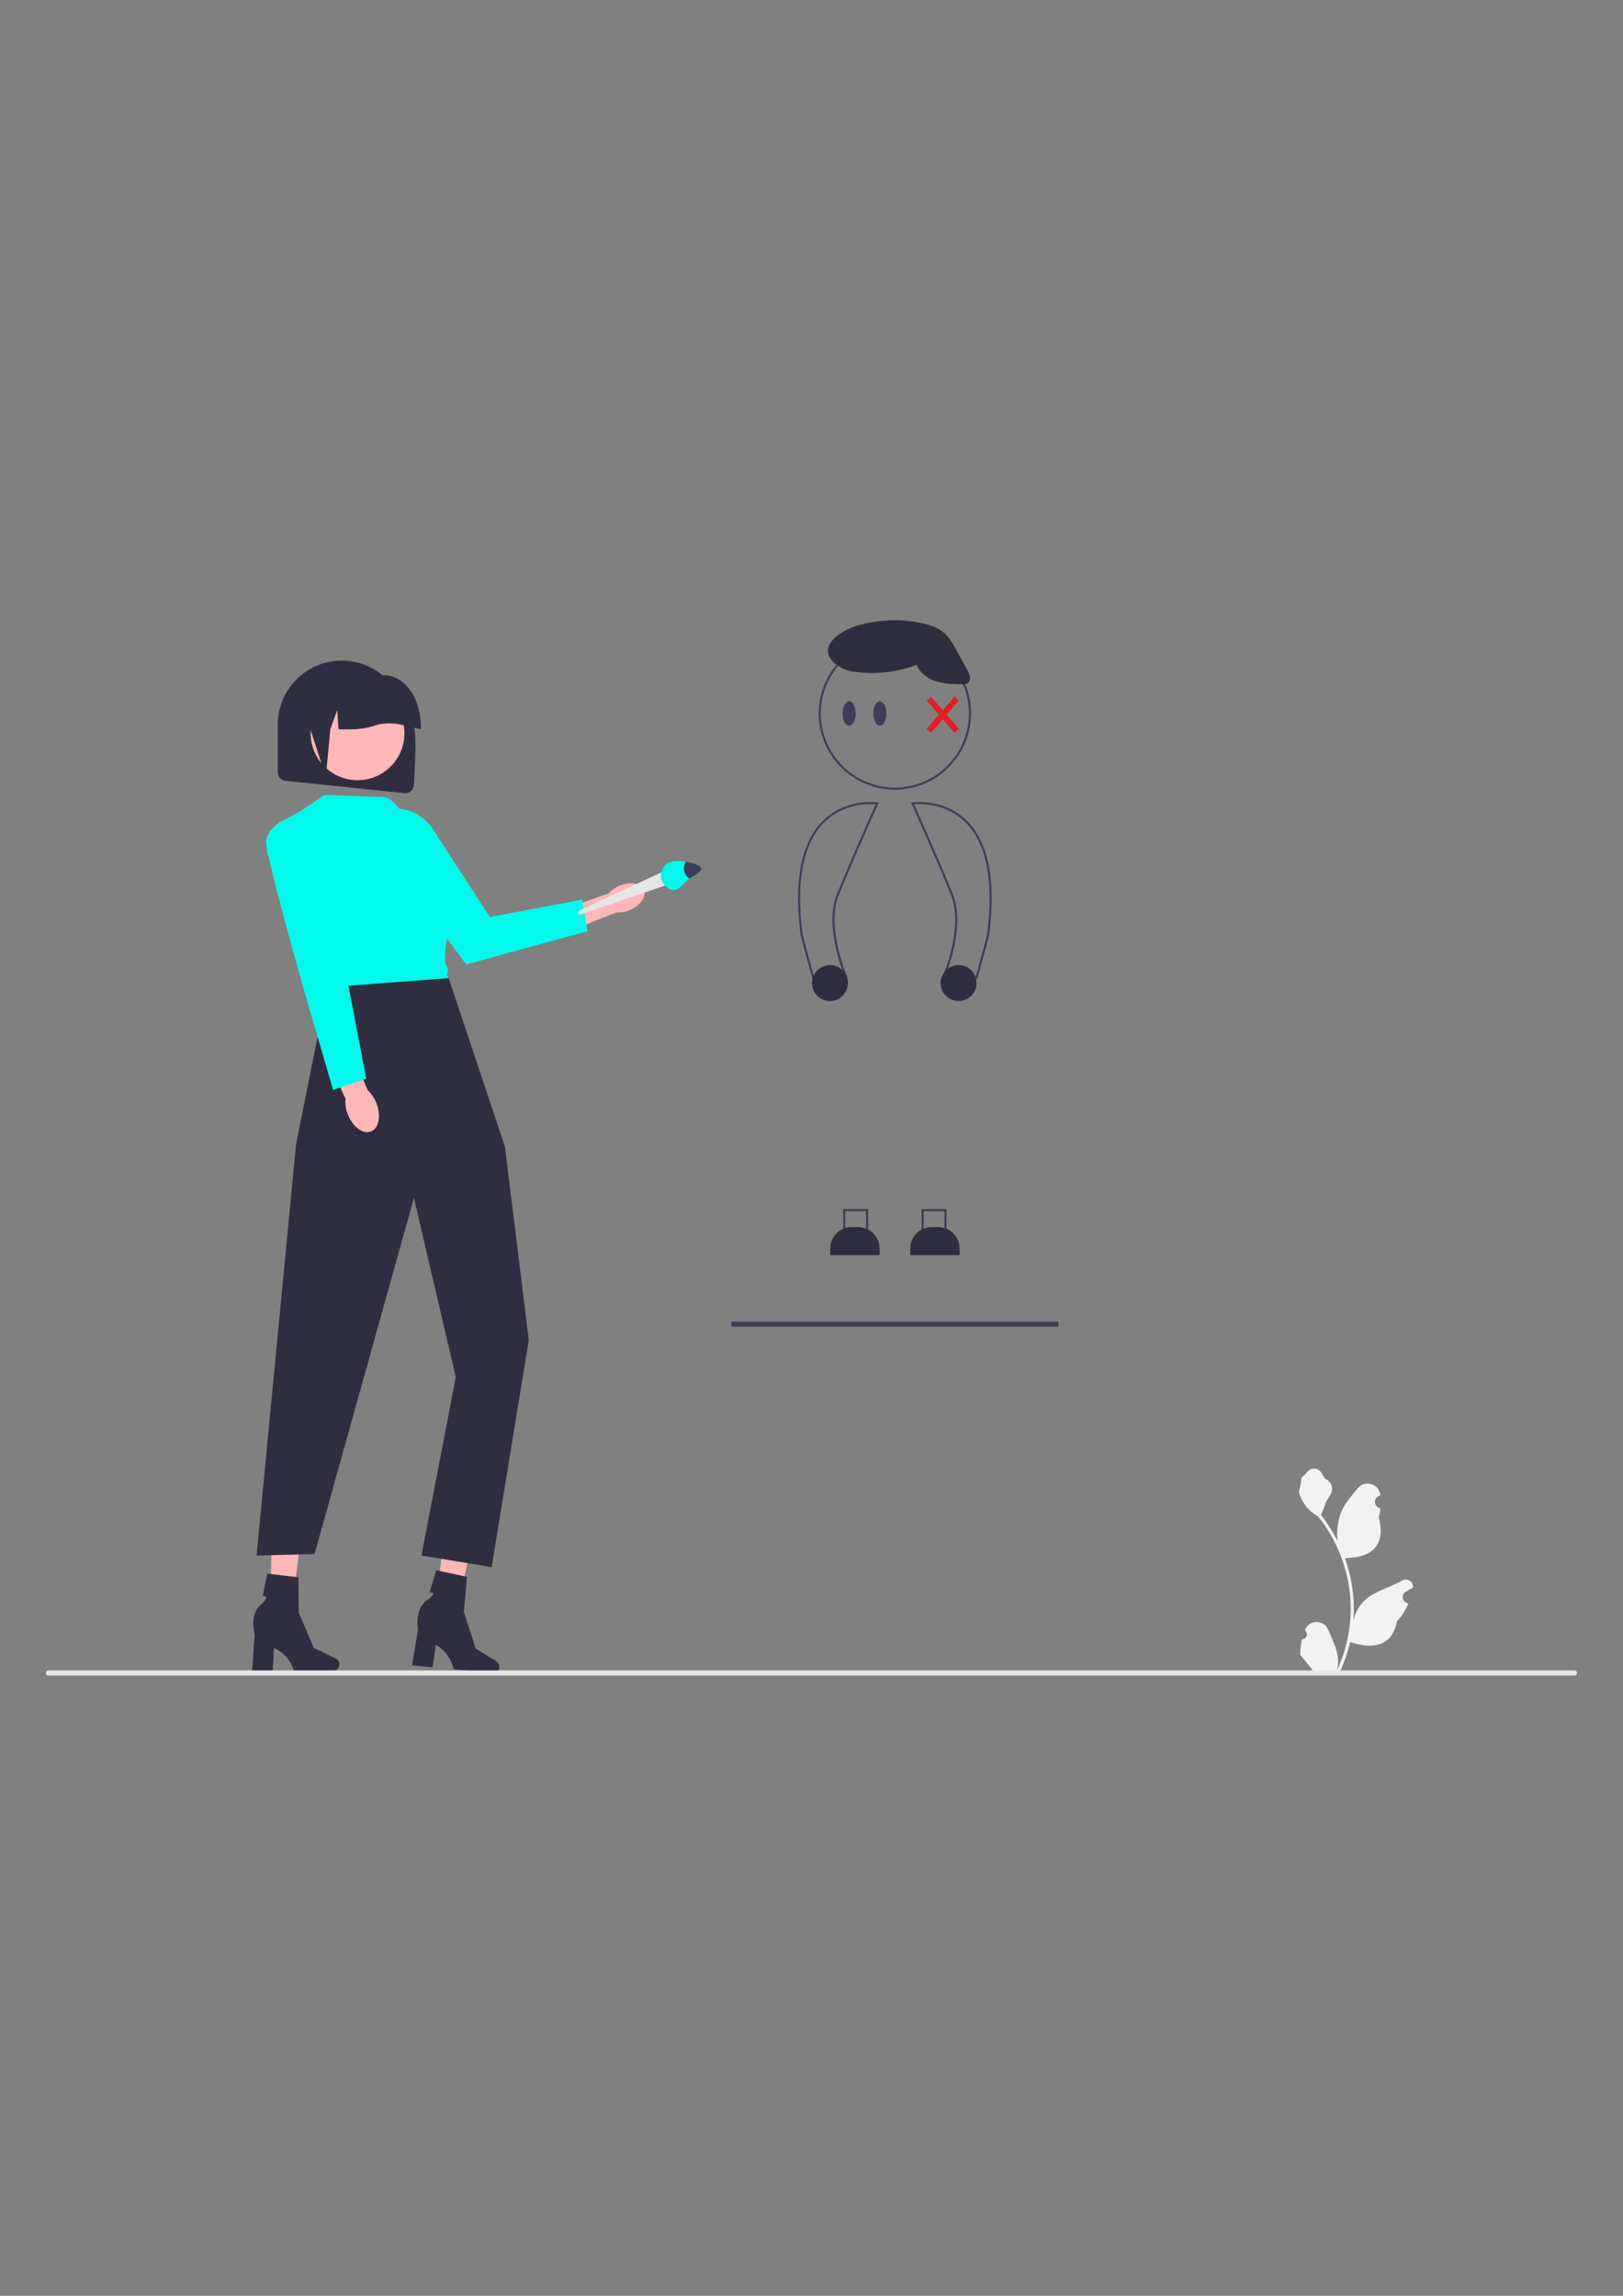 <?xml version="1.0" encoding="UTF-8"?>
<!DOCTYPE svg PUBLIC "-//W3C//DTD SVG 1.1//EN" "http://www.w3.org/Graphics/SVG/1.1/DTD/svg11.dtd">
<!-- Creator: CorelDRAW -->
<svg xmlns="http://www.w3.org/2000/svg" xml:space="preserve" width="210mm" height="297mm" version="1.1" style="shape-rendering:geometricPrecision; text-rendering:geometricPrecision; image-rendering:optimizeQuality; fill-rule:evenodd; clip-rule:evenodd"
viewBox="0 0 21000 29700"
 xmlns:xlink="http://www.w3.org/1999/xlink"
 xmlns:xodm="http://www.corel.com/coreldraw/odm/2003">
 <rect x="0" y="0" width="21000" height="29700" fill="#808080" stroke="none"/>
 <defs>
  <style type="text/css">
   <![CDATA[
    .str0 {stroke:#E31E24;stroke-width:75;stroke-miterlimit:22.926}
    .fil7 {fill:none}
    .fil3 {fill:#00FAEB;fill-rule:nonzero}
    .fil2 {fill:#2F2E41;fill-rule:nonzero}
    .fil5 {fill:#3F3D56;fill-rule:nonzero}
    .fil4 {fill:#E6E6E6;fill-rule:nonzero}
    .fil0 {fill:#F2F2F2;fill-rule:nonzero}
    .fil6 {fill:#FFB6B6;fill-rule:nonzero}
    .fil1 {fill:#FFB7B7;fill-rule:nonzero}
   ]]>
  </style>
 </defs>
 <g id="Warstwa_x0020_1">
  <path class="fil0" d="M16846.6 21205.24c54.66,3.42 84.87,-64.49 43.52,-104.07l-4.11 -16.36c0.54,-1.31 1.09,-2.62 1.63,-3.93 55.28,-131.81 242.62,-130.9 297.43,1.11 48.65,117.16 110.58,234.52 125.83,358.4 6.84,54.68 3.76,110.39 -8.37,164.05 113.98,-248.99 173.97,-520.87 173.97,-794.3 0,-68.7 -3.76,-137.4 -11.45,-205.92 -6.32,-56.05 -15.04,-111.76 -26.32,-166.96 -61.01,-298.38 -193.11,-582.57 -383.65,-819.93 -91.6,-50.07 -167.99,-128.34 -214.13,-222.16 -16.58,-33.84 -29.56,-70.24 -35.72,-107.32 10.42,1.37 39.31,-157.39 31.44,-167.13 14.53,-22.04 40.53,-33 56.39,-54.51 78.91,-106.98 187.62,-88.3 244.37,57.08 121.24,61.19 122.41,162.67 48.02,260.27 -47.33,62.09 -53.83,146.11 -95.36,212.59 4.27,5.47 8.72,10.77 12.99,16.24 78.34,100.49 146.11,208.49 203.23,321.96 -16.14,-126.11 7.69,-278.03 48.32,-375.96 46.25,-111.58 132.95,-205.56 209.3,-302.02 91.7,-115.87 279.75,-65.3 295.91,81.58 0.16,1.42 0.31,2.84 0.46,4.26 -11.34,6.4 -22.45,13.19 -33.3,20.37 -61.9,40.94 -40.51,136.89 32.84,148.21l1.66 0.26c-4.1,40.84 -11.11,81.34 -21.36,121.16 97.94,378.77 -113.51,516.73 -415.43,522.93 -6.67,3.42 -13.16,6.83 -19.82,10.08 30.59,86.13 55.03,174.48 73.14,264.03 16.23,79.12 27.51,159.1 33.84,239.42 7.86,101.34 7.18,203.19 -1.37,304.36l0.51 -3.59c21.7,-111.42 82.2,-215.49 170.04,-287.61 130.85,-107.49 315.72,-147.07 456.89,-233.47 67.95,-41.59 155.03,12.16 143.17,90.94l-0.58 3.77c-21.02,8.54 -41.53,18.46 -61.35,29.56 -11.34,6.4 -22.45,13.19 -33.3,20.37 -61.9,40.94 -40.51,136.89 32.84,148.21l1.66 0.26c1.2,0.17 2.22,0.34 3.42,0.51 -36.06,85.61 -86.3,165.08 -149.19,233.61 -61.24,330.65 -324.27,362.02 -605.64,265.74l-0.17 -0.02c-30.76,133.98 -75.7,264.88 -133.47,389.63l-476.78 0c-1.71,-5.3 -3.25,-10.77 -4.79,-16.06 44.09,2.74 88.52,0.17 131.93,-7.86 -35.38,-43.41 -70.75,-87.16 -106.12,-130.56 -0.85,-0.85 -1.54,-1.71 -2.22,-2.56 -17.94,-22.21 -36.06,-44.26 -54,-66.48l-0.01 -0.03c-1.12,-68.2 7.05,-136.17 23.25,-202.14l0.01 -0.01 0 0z"/>
  <g id="_2282743024000">
   <polygon class="fil1" points="3495.13,20987.94 3756.02,20994.1 3901.45,19822 3516.43,19812.89 "/>
   <path class="fil2" d="M4390.22 21532.25l0 0c0,44.07 -31.28,79.8 -69.86,79.8l-517.85 0c0,0 -50.96,-204.85 -258.74,-293.01l-14.34 293.01 -267.14 0 32.37 -471.14c0,0 -71.46,-252.06 76.95,-380.91 148.41,-128.85 28.2,-110.91 28.2,-110.91l58.38 -291.6 403.68 47.47 2.97 457.75 195.9 454.36 287.34 141.94c25.57,12.63 42.13,41.42 42.13,73.25l0 0 0.01 -0.01z"/>
  </g>
  <g id="_2282743023952">
   <polygon class="fil1" points="5622.02,20944.74 5881.17,20975.44 6136.33,19822.24 5753.88,19776.91 "/>
   <path class="fil2" d="M6461.88 21570.92l0 0c-4.15,43.88 -38.65,76.5 -77.06,72.87l-515.55 -48.77c0,0 -31.44,-208.74 -230,-316.07l-41.87 290.36 -265.95 -25.16 76.59 -466c0,0 -47.41,-257.67 112.48,-371.97 159.89,-114.3 38.52,-107.76 38.52,-107.76l85.58 -284.81 397.42 85.27 -40.15 455.99 152.25 470.79 272.7 168.37c24.27,14.99 38.04,45.2 35.05,76.89l-0.01 0 0 0z"/>
  </g>
  <path id="b-304" class="fil2" d="M5355.54 10150.17c30.34,-514.9 44.67,-967.31 -105.83,-776.39 0,-457.09 -370.54,-827.63 -827.63,-827.63 -457.09,0 -827.63,370.54 -827.63,827.63l0 617.64c0.1,61.33 49.8,111.02 111.13,111.13l1538.79 158.75c61.35,-0.07 111.08,-49.77 111.18,-111.12l-0.01 -0.01z"/>
  <circle id="c" class="fil1" cx="4626.32" cy="9486.43" r="606.79"/>
  <path id="d-305" class="fil2" d="M5445.49 9423.17c8.27,-433.97 -274.92,-807.79 -654.69,-654.69l-123.53 0c-361.4,0.41 -654.28,293.28 -654.69,654.68l202.93 627.91 58.14 -615.55 89.03 -249.32 17.81 249.32 134.94 0.01c116.21,3.01 231.74,-15.46 342.29,-51.4 202.15,-65.72 394.08,4.58 587.78,51.4l0 -12.36 -0.01 0z"/>
  <path id="e-306" class="fil3" d="M4272.49 12821.27l1544.95 -58.79c-10.81,-55.9 -5.07,-137.42 -37.21,-142.07 44.98,-113.25 -17.72,-114.34 -20.24,-172.38 -9.76,-224.13 42.35,-456.8 143.82,-696.27 66.6,-185 67.68,-343.96 3.2,-472.12 -55.46,-105.35 -148.64,-185.88 -260.91,-225.5l-338.06 -408.31c-88.06,-106.27 -217.94,-335.59 -355.95,-334.72l-740.83 -26.46c-21.17,-12.73 -281.3,210.98 -534.58,320.73 -274.72,119.06 -218.04,444.39 -217.35,448.54l0.63 3.89 3.02 2.65 584.25 492.13 184.36 1038.27c-18.49,53.6 -13.78,93.84 20.76,116.92 -49.68,36.74 -15.55,75.1 20.15,113.48l0 0 0 0 -0.01 0.01z"/>
  <polygon id="f-307" class="fil2" points="5805.03,12653.86 6533.11,14834.36 6841.88,17334.7 6361.57,20273.57 5453.41,20123.21 5897.27,17814.35 5355.8,15497.23 4069.93,20104.5 3319.41,20123.21 3830.35,14806.41 4237.72,12771.74 5805.04,12653.86 5805.04,12653.86 "/>
  <path id="g-308" class="fil4" d="M20372.68 21675.84l-19745.36 0c-18.22,0 -32.99,-14.77 -32.99,-32.99 0,-18.22 14.77,-32.99 32.99,-32.99l19745.36 -0.01c18.22,0 32.99,14.77 32.99,32.99 0,18.22 -14.77,32.99 -32.99,32.99l0 0.01z"/>
  <path class="fil5" d="M11924.87 16069.63l322.27 0 0 -428.09 -322.27 0 0 428.09zm295.81 -26.46l-269.35 0 0 -375.17 269.35 0 0 375.17z"/>
  <path class="fil5" d="M10910.46 16069.63l322.26 0 0 -428.09 -322.26 0 0 428.09zm295.8 -26.46l-269.34 0 0 -375.17 269.34 0 0 375.17z"/>
  <path class="fil5" d="M11578.79 10215.49c543.3,0 985.31,-442 985.31,-985.3 0,-543.3 -442.01,-985.31 -985.31,-985.31 -543.3,0 -985.3,442.01 -985.3,985.31 0,543.3 442,985.3 985.3,985.3zm0 -1944.16c528.71,0 958.86,430.14 958.86,958.86 0,528.72 -430.14,958.84 -958.86,958.84 -528.72,0 -958.84,-430.14 -958.84,-958.84 0,-528.7 430.14,-958.86 958.84,-958.86z"/>
  <path id="h-309" class="fil2" d="M10875.88 8633.65c57.49,31.53 120.81,51.02 186.08,57.26 269.45,36.85 543.83,6.05 798.41,-89.61 41.8,105.65 143.14,178.36 251.64,212.7 108.51,34.34 223.57,36.06 337.24,37.78 24.97,2.82 50.21,-1.97 72.42,-13.73 50.67,-34.08 26.06,-112.5 -3.44,-165.76l-146.58 -265.67c-43.23,-78.45 -87.9,-158.59 -154.86,-217.86 -84.16,-74.43 -195.79,-109.35 -305.73,-131.39 -260.18,-51.81 -528.8,-42.89 -784.97,26.06 -273.98,71.86 -625.82,323.19 -250.22,550.23l0.01 -0.01z"/>
  <ellipse id="i" class="fil5" cx="10986.93" cy="9230.18" rx="84.66" ry="158.48"/>
  <ellipse id="j" class="fil5" cx="11384.65" cy="9230.18" rx="84.66" ry="158.48"/>
  <path class="fil5" d="M12645.55 12663.27l150.66 -555.48c94.92,-710.63 -3.35,-1213.12 -291.7,-1495.22 -297.04,-290.59 -695.18,-232.44 -699.16,-231.85l-17.14 2.67 7.12 15.83c3.42,7.6 343.66,764.98 510.42,1181.65 164.86,411.86 -102.97,1040.27 -105.69,1046.56l-7.65 17.71 453.14 18.13 0 0zm-749.76 -2261.31c130.82,0 385.62,29.17 590.49,229.79 281.86,276 377.42,770.87 284.05,1470.83l-144.8 533.4 -393.8 -15.75c43.91,-107.75 253.77,-661.51 98.59,-1049.21 -153.23,-382.82 -452.56,-1052.55 -503.44,-1166.12 14.82,-1.37 38.54,-2.95 68.91,-2.95l0 0.01z"/>
  <path class="fil5" d="M10512.04 12663.27l453.14 -18.13 -7.65 -17.7c-2.73,-6.3 -270.49,-634.87 -105.69,-1046.58 166.76,-416.67 507.01,-1174.05 510.43,-1181.65l7.12 -15.83 -17.14 -2.67c-4.03,-0.61 -402.15,-58.73 -699.16,231.85 -288.35,282.1 -386.62,784.59 -292.05,1493.5l151 557.2 0 0 0 0.01zm413.81 -43.03l-393.79 15.75 -145.15 -535.12c-93.02,-698.24 2.55,-1193.11 284.4,-1469.11 252.41,-247.21 580.74,-234.15 659.4,-226.85 -50.9,113.57 -350.22,783.3 -503.46,1166.12 -155.17,387.7 54.67,941.47 98.59,1049.21l0.01 0z"/>
  <circle id="k" class="fil2" cx="12402.98" cy="12717.1" r="232.57"/>
  <circle id="l" class="fil2" cx="10738.75" cy="12717.1" r="232.57"/>
  <path class="fil2" d="M11777.76 16237.65l638.45 0 0 -85.73c0,-153.19 -124.63,-277.81 -277.81,-277.81l-82.83 0c-153.18,0 -277.81,124.62 -277.81,277.81l0 85.73z"/>
  <path class="fil2" d="M10742.19 16237.65l638.44 0 0 -85.73c0,-153.19 -124.63,-277.81 -277.81,-277.81l-82.82 0c-153.18,0 -277.81,124.62 -277.81,277.81l0 85.73z"/>
  <path id="m-310" class="fil5" d="M13688.43 17163.5l-4219.26 0c-3.89,0 -7.04,-14.76 -7.04,-32.99 0,-18.23 3.15,-32.99 7.04,-32.99l4219.26 -0.01c3.89,0 7.04,14.76 7.04,32.99 0,18.23 -3.15,32.99 -7.04,32.99l0 0.01z"/>
  <g id="_2282742827664">
   <path class="fil6" d="M4500.92 14418.26c62.58,160.99 196.35,259.21 298.8,219.39 102.45,-39.82 134.77,-202.61 72.19,-363.6 -27.39,-70.47 -68.43,-128.91 -114.51,-169.01l-273.71 -678.83 -315.82 135.23 303.34 654.84c-6.9,60.69 2.31,131.51 29.7,201.98l0.01 0z"/>
   <path class="fil3" d="M4104.97 10465.69c0,0 -694.55,127.83 -660.34,445.72 34.21,317.88 535.39,2060.92 535.39,2060.92l330.28 1127.21 429.13 -144.76 -318.04 -1654.08 -316.43 -1835 0.01 -0.01z"/>
  </g>
  <path class="fil6" d="M8017.88 11457.13c-60.01,24.9 -109.42,61.29 -142.98,101.66l-586.65 201.1 103.86 276.35 583.92 -233.76c52.28,4.75 112.94,-4.54 172.95,-29.44 137.09,-56.89 218.88,-173.72 182.68,-260.96 -36.2,-87.24 -176.68,-111.85 -313.77,-54.96l-0.01 0.01z"/>
  <path class="fil3" d="M4694.44 10671.42l0 0 1338.34 1806.54 1568.82 -431.99 -68.21 -409.26 -1194.59 226.25 -666.45 -1024.56c-217.62,-420.66 -646.53,-505.38 -977.9,-166.98l-0.01 0z"/>
  <path id="n-311" class="fil4" d="M8638.48 11247.63l-1141.98 531.42c-13.38,6.36 -19.08,22.36 -12.73,35.74 5.82,12.25 19.85,18.23 32.72,13.94l1152.59 -394.47 -30.6 -186.63z"/>
  <path class="fil3" d="M8628.32 11172.64c-84.11,70.18 -103.04,186.25 -42.18,259.18 60.85,72.93 127.61,117.51 211.76,47.3 60.95,-50.85 81.05,-88.3 121,-112.68 77.51,-47.1 186.63,-96.8 146.46,-144.95 -28.14,-33.72 -105.46,-61.56 -189.14,-75.12 -97.03,-15.52 -202.59,-11.53 -247.89,26.27l-0.01 0z"/>
  <path class="fil5" d="M8876.21 11146.37c-38.58,57.01 -36.6,134.95 9.67,190.41 9.83,11.78 20.78,21.6 33.01,29.66 77.51,-47.1 186.63,-96.8 146.46,-144.95 -28.14,-33.72 -105.46,-61.56 -189.14,-75.12l0 0z"/>
  <line class="fil7 str0" x1="12017.54" y1="9036.63" x2="12378.1" y2= "9454.89" />
  <line class="fil7 str0" x1="12378.1" y1="9036.63" x2="12017.54" y2= "9454.89" />
 </g>
</svg>
